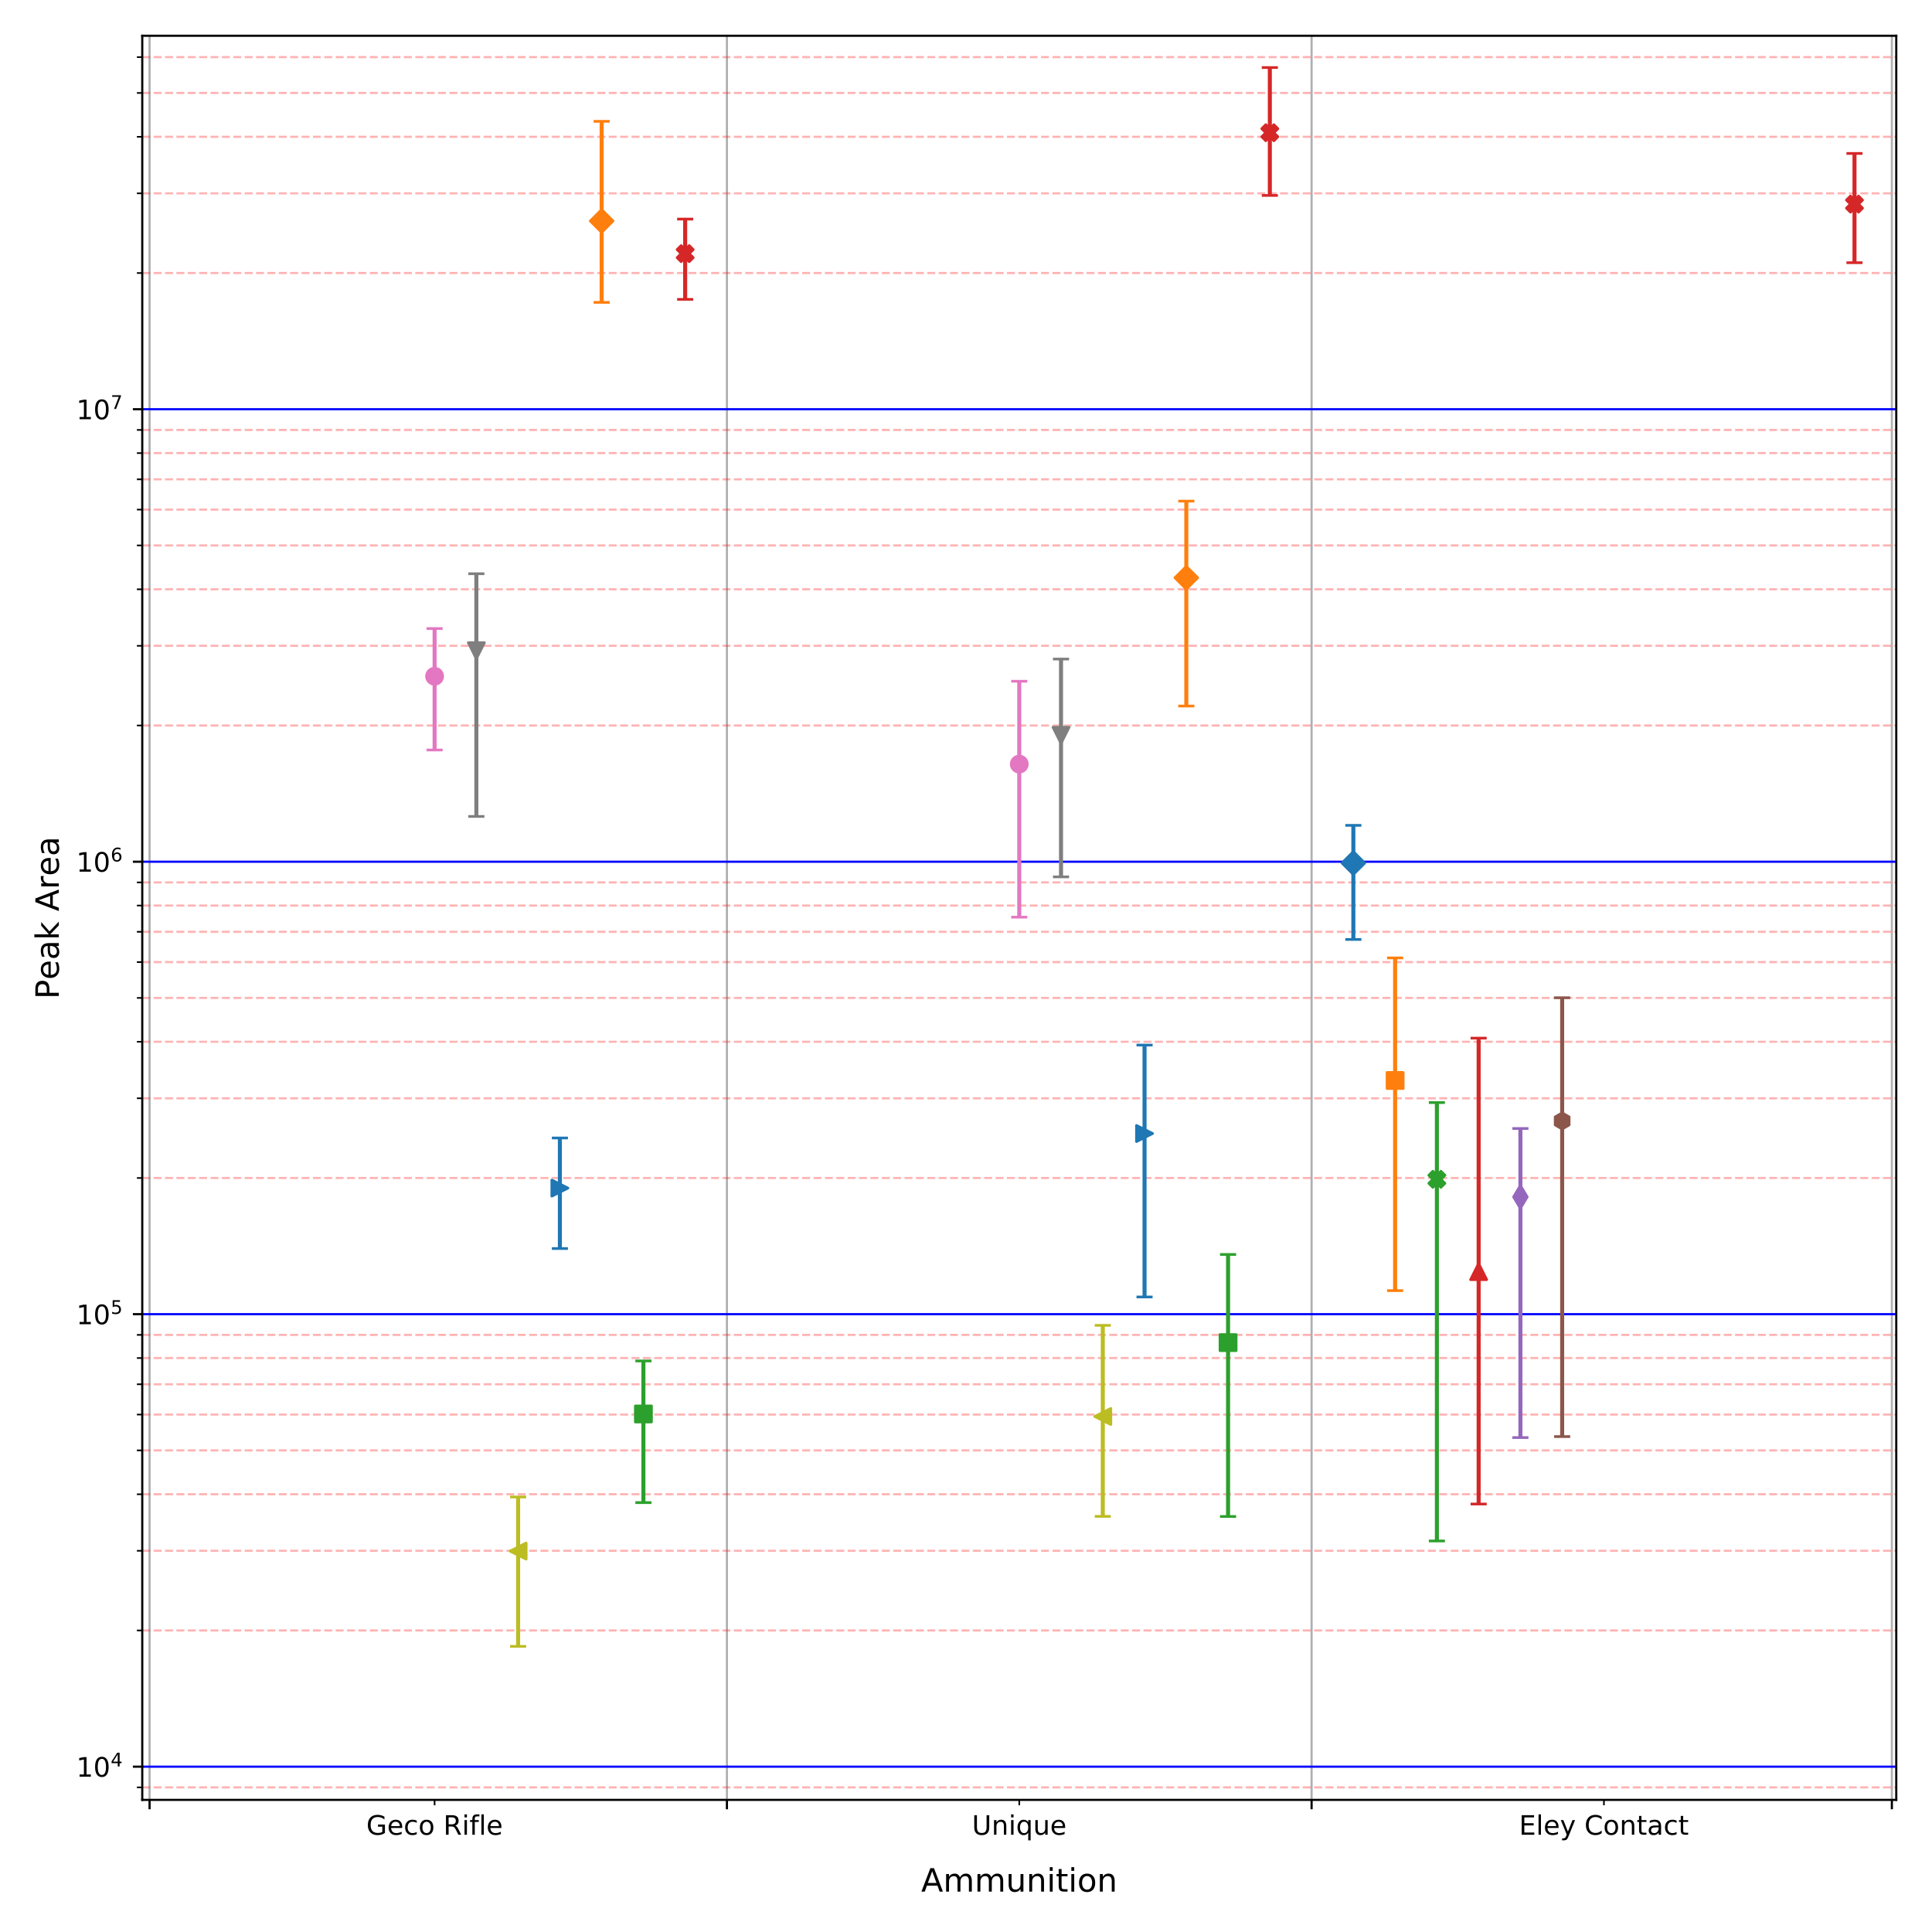 <?xml version="1.0" encoding="utf-8" standalone="no"?>
<!DOCTYPE svg PUBLIC "-//W3C//DTD SVG 1.1//EN"
  "http://www.w3.org/Graphics/SVG/1.1/DTD/svg11.dtd">
<!-- Created with matplotlib (https://matplotlib.org/) -->
<svg height="720pt" version="1.1" viewBox="0 0 720 720" width="720pt" xmlns="http://www.w3.org/2000/svg" xmlns:xlink="http://www.w3.org/1999/xlink">
 <defs>
  <style type="text/css">
*{stroke-linecap:butt;stroke-linejoin:round;}
  </style>
 </defs>
 <g id="figure_1">
  <g id="patch_1">
   <path d="M 0 720 
L 720 720 
L 720 0 
L 0 0 
z
" style="fill:#ffffff;"/>
  </g>
  <g id="axes_1">
   <g id="patch_2">
    <path d="M 53.018 670.76 
L 706.68 670.76 
L 706.68 13.32 
L 53.018 13.32 
z
" style="fill:#ffffff;"/>
   </g>
   <g id="matplotlib.axis_1">
    <g id="xtick_1">
     <g id="line2d_1">
      <path clip-path="url(#pee5dbb2cc1)" d="M 55.741 670.76 
L 55.741 13.32 
" style="fill:none;stroke:#b0b0b0;stroke-linecap:square;stroke-width:0.8;"/>
     </g>
     <g id="line2d_2">
      <defs>
       <path d="M 0 0 
L 0 3.5 
" id="mdb2c96b1c2" style="stroke:#000000;stroke-width:0.8;"/>
      </defs>
      <g>
       <use style="stroke:#000000;stroke-width:0.8;" x="55.741" xlink:href="#mdb2c96b1c2" y="670.76"/>
      </g>
     </g>
    </g>
    <g id="xtick_2">
     <g id="line2d_3">
      <path clip-path="url(#pee5dbb2cc1)" d="M 270.905 670.76 
L 270.905 13.32 
" style="fill:none;stroke:#b0b0b0;stroke-linecap:square;stroke-width:0.8;"/>
     </g>
     <g id="line2d_4">
      <g>
       <use style="stroke:#000000;stroke-width:0.8;" x="270.905" xlink:href="#mdb2c96b1c2" y="670.76"/>
      </g>
     </g>
    </g>
    <g id="xtick_3">
     <g id="line2d_5">
      <path clip-path="url(#pee5dbb2cc1)" d="M 488.793 670.76 
L 488.793 13.32 
" style="fill:none;stroke:#b0b0b0;stroke-linecap:square;stroke-width:0.8;"/>
     </g>
     <g id="line2d_6">
      <g>
       <use style="stroke:#000000;stroke-width:0.8;" x="488.793" xlink:href="#mdb2c96b1c2" y="670.76"/>
      </g>
     </g>
    </g>
    <g id="xtick_4">
     <g id="line2d_7">
      <path clip-path="url(#pee5dbb2cc1)" d="M 705.046 670.76 
L 705.046 13.32 
" style="fill:none;stroke:#b0b0b0;stroke-linecap:square;stroke-width:0.8;"/>
     </g>
     <g id="line2d_8">
      <g>
       <use style="stroke:#000000;stroke-width:0.8;" x="705.046" xlink:href="#mdb2c96b1c2" y="670.76"/>
      </g>
     </g>
    </g>
    <g id="xtick_5">
     <g id="line2d_9">
      <defs>
       <path d="M 0 0 
L 0 2 
" id="m065d4d2cfb" style="stroke:#000000;stroke-width:0.6;"/>
      </defs>
      <g>
       <use style="stroke:#000000;stroke-width:0.6;" x="161.961" xlink:href="#m065d4d2cfb" y="670.76"/>
      </g>
     </g>
     <g id="text_1">
      <!-- Geco Rifle -->
      <defs>
       <path d="M 59.516 10.406 
L 59.516 29.984 
L 43.406 29.984 
L 43.406 38.094 
L 69.281 38.094 
L 69.281 6.781 
Q 63.578 2.734 56.688 0.656 
Q 49.812 -1.422 42 -1.422 
Q 24.906 -1.422 15.25 8.562 
Q 5.609 18.562 5.609 36.375 
Q 5.609 54.25 15.25 64.234 
Q 24.906 74.219 42 74.219 
Q 49.125 74.219 55.547 72.453 
Q 61.969 70.703 67.391 67.281 
L 67.391 56.781 
Q 61.922 61.422 55.766 63.766 
Q 49.609 66.109 42.828 66.109 
Q 29.438 66.109 22.719 58.641 
Q 16.016 51.172 16.016 36.375 
Q 16.016 21.625 22.719 14.156 
Q 29.438 6.688 42.828 6.688 
Q 48.047 6.688 52.141 7.594 
Q 56.25 8.5 59.516 10.406 
z
" id="DejaVuSans-71"/>
       <path d="M 56.203 29.594 
L 56.203 25.203 
L 14.891 25.203 
Q 15.484 15.922 20.484 11.062 
Q 25.484 6.203 34.422 6.203 
Q 39.594 6.203 44.453 7.469 
Q 49.312 8.734 54.109 11.281 
L 54.109 2.781 
Q 49.266 0.734 44.188 -0.344 
Q 39.109 -1.422 33.891 -1.422 
Q 20.797 -1.422 13.156 6.188 
Q 5.516 13.812 5.516 26.812 
Q 5.516 40.234 12.766 48.109 
Q 20.016 56 32.328 56 
Q 43.359 56 49.781 48.891 
Q 56.203 41.797 56.203 29.594 
z
M 47.219 32.234 
Q 47.125 39.594 43.094 43.984 
Q 39.062 48.391 32.422 48.391 
Q 24.906 48.391 20.391 44.141 
Q 15.875 39.891 15.188 32.172 
z
" id="DejaVuSans-101"/>
       <path d="M 48.781 52.594 
L 48.781 44.188 
Q 44.969 46.297 41.141 47.344 
Q 37.312 48.391 33.406 48.391 
Q 24.656 48.391 19.812 42.844 
Q 14.984 37.312 14.984 27.297 
Q 14.984 17.281 19.812 11.734 
Q 24.656 6.203 33.406 6.203 
Q 37.312 6.203 41.141 7.25 
Q 44.969 8.297 48.781 10.406 
L 48.781 2.094 
Q 45.016 0.344 40.984 -0.531 
Q 36.969 -1.422 32.422 -1.422 
Q 20.062 -1.422 12.781 6.344 
Q 5.516 14.109 5.516 27.297 
Q 5.516 40.672 12.859 48.328 
Q 20.219 56 33.016 56 
Q 37.156 56 41.109 55.141 
Q 45.062 54.297 48.781 52.594 
z
" id="DejaVuSans-99"/>
       <path d="M 30.609 48.391 
Q 23.391 48.391 19.188 42.75 
Q 14.984 37.109 14.984 27.297 
Q 14.984 17.484 19.156 11.844 
Q 23.344 6.203 30.609 6.203 
Q 37.797 6.203 41.984 11.859 
Q 46.188 17.531 46.188 27.297 
Q 46.188 37.016 41.984 42.703 
Q 37.797 48.391 30.609 48.391 
z
M 30.609 56 
Q 42.328 56 49.016 48.375 
Q 55.719 40.766 55.719 27.297 
Q 55.719 13.875 49.016 6.219 
Q 42.328 -1.422 30.609 -1.422 
Q 18.844 -1.422 12.172 6.219 
Q 5.516 13.875 5.516 27.297 
Q 5.516 40.766 12.172 48.375 
Q 18.844 56 30.609 56 
z
" id="DejaVuSans-111"/>
       <path id="DejaVuSans-32"/>
       <path d="M 44.391 34.188 
Q 47.562 33.109 50.562 29.594 
Q 53.562 26.078 56.594 19.922 
L 66.609 0 
L 56 0 
L 46.688 18.703 
Q 43.062 26.031 39.672 28.422 
Q 36.281 30.812 30.422 30.812 
L 19.672 30.812 
L 19.672 0 
L 9.812 0 
L 9.812 72.906 
L 32.078 72.906 
Q 44.578 72.906 50.734 67.672 
Q 56.891 62.453 56.891 51.906 
Q 56.891 45.016 53.688 40.469 
Q 50.484 35.938 44.391 34.188 
z
M 19.672 64.797 
L 19.672 38.922 
L 32.078 38.922 
Q 39.203 38.922 42.844 42.219 
Q 46.484 45.516 46.484 51.906 
Q 46.484 58.297 42.844 61.547 
Q 39.203 64.797 32.078 64.797 
z
" id="DejaVuSans-82"/>
       <path d="M 9.422 54.688 
L 18.406 54.688 
L 18.406 0 
L 9.422 0 
z
M 9.422 75.984 
L 18.406 75.984 
L 18.406 64.594 
L 9.422 64.594 
z
" id="DejaVuSans-105"/>
       <path d="M 37.109 75.984 
L 37.109 68.5 
L 28.516 68.5 
Q 23.688 68.5 21.797 66.547 
Q 19.922 64.594 19.922 59.516 
L 19.922 54.688 
L 34.719 54.688 
L 34.719 47.703 
L 19.922 47.703 
L 19.922 0 
L 10.891 0 
L 10.891 47.703 
L 2.297 47.703 
L 2.297 54.688 
L 10.891 54.688 
L 10.891 58.5 
Q 10.891 67.625 15.141 71.797 
Q 19.391 75.984 28.609 75.984 
z
" id="DejaVuSans-102"/>
       <path d="M 9.422 75.984 
L 18.406 75.984 
L 18.406 0 
L 9.422 0 
z
" id="DejaVuSans-108"/>
      </defs>
      <g transform="translate(136.524 683.758)scale(0.1 -0.1)">
       <use xlink:href="#DejaVuSans-71"/>
       <use x="77.49" xlink:href="#DejaVuSans-101"/>
       <use x="139.014" xlink:href="#DejaVuSans-99"/>
       <use x="193.994" xlink:href="#DejaVuSans-111"/>
       <use x="255.176" xlink:href="#DejaVuSans-32"/>
       <use x="286.963" xlink:href="#DejaVuSans-82"/>
       <use x="356.445" xlink:href="#DejaVuSans-105"/>
       <use x="384.229" xlink:href="#DejaVuSans-102"/>
       <use x="419.434" xlink:href="#DejaVuSans-108"/>
       <use x="447.217" xlink:href="#DejaVuSans-101"/>
      </g>
     </g>
    </g>
    <g id="xtick_6">
     <g id="line2d_10">
      <g>
       <use style="stroke:#000000;stroke-width:0.6;" x="379.849" xlink:href="#m065d4d2cfb" y="670.76"/>
      </g>
     </g>
     <g id="text_2">
      <!-- Unique -->
      <defs>
       <path d="M 8.688 72.906 
L 18.609 72.906 
L 18.609 28.609 
Q 18.609 16.891 22.844 11.734 
Q 27.094 6.594 36.625 6.594 
Q 46.094 6.594 50.344 11.734 
Q 54.594 16.891 54.594 28.609 
L 54.594 72.906 
L 64.5 72.906 
L 64.5 27.391 
Q 64.5 13.141 57.438 5.859 
Q 50.391 -1.422 36.625 -1.422 
Q 22.797 -1.422 15.734 5.859 
Q 8.688 13.141 8.688 27.391 
z
" id="DejaVuSans-85"/>
       <path d="M 54.891 33.016 
L 54.891 0 
L 45.906 0 
L 45.906 32.719 
Q 45.906 40.484 42.875 44.328 
Q 39.844 48.188 33.797 48.188 
Q 26.516 48.188 22.312 43.547 
Q 18.109 38.922 18.109 30.906 
L 18.109 0 
L 9.078 0 
L 9.078 54.688 
L 18.109 54.688 
L 18.109 46.188 
Q 21.344 51.125 25.703 53.562 
Q 30.078 56 35.797 56 
Q 45.219 56 50.047 50.172 
Q 54.891 44.344 54.891 33.016 
z
" id="DejaVuSans-110"/>
       <path d="M 14.797 27.297 
Q 14.797 17.391 18.875 11.75 
Q 22.953 6.109 30.078 6.109 
Q 37.203 6.109 41.297 11.75 
Q 45.406 17.391 45.406 27.297 
Q 45.406 37.203 41.297 42.844 
Q 37.203 48.484 30.078 48.484 
Q 22.953 48.484 18.875 42.844 
Q 14.797 37.203 14.797 27.297 
z
M 45.406 8.203 
Q 42.578 3.328 38.25 0.953 
Q 33.938 -1.422 27.875 -1.422 
Q 17.969 -1.422 11.734 6.484 
Q 5.516 14.406 5.516 27.297 
Q 5.516 40.188 11.734 48.094 
Q 17.969 56 27.875 56 
Q 33.938 56 38.25 53.625 
Q 42.578 51.266 45.406 46.391 
L 45.406 54.688 
L 54.391 54.688 
L 54.391 -20.797 
L 45.406 -20.797 
z
" id="DejaVuSans-113"/>
       <path d="M 8.5 21.578 
L 8.5 54.688 
L 17.484 54.688 
L 17.484 21.922 
Q 17.484 14.156 20.5 10.266 
Q 23.531 6.391 29.594 6.391 
Q 36.859 6.391 41.078 11.031 
Q 45.312 15.672 45.312 23.688 
L 45.312 54.688 
L 54.297 54.688 
L 54.297 0 
L 45.312 0 
L 45.312 8.406 
Q 42.047 3.422 37.719 1 
Q 33.406 -1.422 27.688 -1.422 
Q 18.266 -1.422 13.375 4.438 
Q 8.5 10.297 8.5 21.578 
z
M 31.109 56 
z
" id="DejaVuSans-117"/>
      </defs>
      <g transform="translate(362.212 683.758)scale(0.1 -0.1)">
       <use xlink:href="#DejaVuSans-85"/>
       <use x="73.193" xlink:href="#DejaVuSans-110"/>
       <use x="136.572" xlink:href="#DejaVuSans-105"/>
       <use x="164.355" xlink:href="#DejaVuSans-113"/>
       <use x="227.832" xlink:href="#DejaVuSans-117"/>
       <use x="291.211" xlink:href="#DejaVuSans-101"/>
      </g>
     </g>
    </g>
    <g id="xtick_7">
     <g id="line2d_11">
      <g>
       <use style="stroke:#000000;stroke-width:0.6;" x="597.736" xlink:href="#m065d4d2cfb" y="670.76"/>
      </g>
     </g>
     <g id="text_3">
      <!-- Eley Contact -->
      <defs>
       <path d="M 9.812 72.906 
L 55.906 72.906 
L 55.906 64.594 
L 19.672 64.594 
L 19.672 43.016 
L 54.391 43.016 
L 54.391 34.719 
L 19.672 34.719 
L 19.672 8.297 
L 56.781 8.297 
L 56.781 0 
L 9.812 0 
z
" id="DejaVuSans-69"/>
       <path d="M 32.172 -5.078 
Q 28.375 -14.844 24.75 -17.812 
Q 21.141 -20.797 15.094 -20.797 
L 7.906 -20.797 
L 7.906 -13.281 
L 13.188 -13.281 
Q 16.891 -13.281 18.938 -11.516 
Q 21 -9.766 23.484 -3.219 
L 25.094 0.875 
L 2.984 54.688 
L 12.5 54.688 
L 29.594 11.922 
L 46.688 54.688 
L 56.203 54.688 
z
" id="DejaVuSans-121"/>
       <path d="M 64.406 67.281 
L 64.406 56.891 
Q 59.422 61.531 53.781 63.812 
Q 48.141 66.109 41.797 66.109 
Q 29.297 66.109 22.656 58.469 
Q 16.016 50.828 16.016 36.375 
Q 16.016 21.969 22.656 14.328 
Q 29.297 6.688 41.797 6.688 
Q 48.141 6.688 53.781 8.984 
Q 59.422 11.281 64.406 15.922 
L 64.406 5.609 
Q 59.234 2.094 53.438 0.328 
Q 47.656 -1.422 41.219 -1.422 
Q 24.656 -1.422 15.125 8.703 
Q 5.609 18.844 5.609 36.375 
Q 5.609 53.953 15.125 64.078 
Q 24.656 74.219 41.219 74.219 
Q 47.75 74.219 53.531 72.484 
Q 59.328 70.75 64.406 67.281 
z
" id="DejaVuSans-67"/>
       <path d="M 18.312 70.219 
L 18.312 54.688 
L 36.812 54.688 
L 36.812 47.703 
L 18.312 47.703 
L 18.312 18.016 
Q 18.312 11.328 20.141 9.422 
Q 21.969 7.516 27.594 7.516 
L 36.812 7.516 
L 36.812 0 
L 27.594 0 
Q 17.188 0 13.234 3.875 
Q 9.281 7.766 9.281 18.016 
L 9.281 47.703 
L 2.688 47.703 
L 2.688 54.688 
L 9.281 54.688 
L 9.281 70.219 
z
" id="DejaVuSans-116"/>
       <path d="M 34.281 27.484 
Q 23.391 27.484 19.188 25 
Q 14.984 22.516 14.984 16.5 
Q 14.984 11.719 18.141 8.906 
Q 21.297 6.109 26.703 6.109 
Q 34.188 6.109 38.703 11.406 
Q 43.219 16.703 43.219 25.484 
L 43.219 27.484 
z
M 52.203 31.203 
L 52.203 0 
L 43.219 0 
L 43.219 8.297 
Q 40.141 3.328 35.547 0.953 
Q 30.953 -1.422 24.312 -1.422 
Q 15.922 -1.422 10.953 3.297 
Q 6 8.016 6 15.922 
Q 6 25.141 12.172 29.828 
Q 18.359 34.516 30.609 34.516 
L 43.219 34.516 
L 43.219 35.406 
Q 43.219 41.609 39.141 45 
Q 35.062 48.391 27.688 48.391 
Q 23 48.391 18.547 47.266 
Q 14.109 46.141 10.016 43.891 
L 10.016 52.203 
Q 14.938 54.109 19.578 55.047 
Q 24.219 56 28.609 56 
Q 40.484 56 46.344 49.844 
Q 52.203 43.703 52.203 31.203 
z
" id="DejaVuSans-97"/>
      </defs>
      <g transform="translate(566.11 683.758)scale(0.1 -0.1)">
       <use xlink:href="#DejaVuSans-69"/>
       <use x="63.184" xlink:href="#DejaVuSans-108"/>
       <use x="90.967" xlink:href="#DejaVuSans-101"/>
       <use x="152.49" xlink:href="#DejaVuSans-121"/>
       <use x="211.67" xlink:href="#DejaVuSans-32"/>
       <use x="243.457" xlink:href="#DejaVuSans-67"/>
       <use x="313.281" xlink:href="#DejaVuSans-111"/>
       <use x="374.463" xlink:href="#DejaVuSans-110"/>
       <use x="437.842" xlink:href="#DejaVuSans-116"/>
       <use x="477.051" xlink:href="#DejaVuSans-97"/>
       <use x="538.33" xlink:href="#DejaVuSans-99"/>
       <use x="593.311" xlink:href="#DejaVuSans-116"/>
      </g>
     </g>
    </g>
    <g id="text_4">
     <!-- Ammunition -->
     <defs>
      <path d="M 34.188 63.188 
L 20.797 26.906 
L 47.609 26.906 
z
M 28.609 72.906 
L 39.797 72.906 
L 67.578 0 
L 57.328 0 
L 50.688 18.703 
L 17.828 18.703 
L 11.188 0 
L 0.781 0 
z
" id="DejaVuSans-65"/>
      <path d="M 52 44.188 
Q 55.375 50.25 60.062 53.125 
Q 64.75 56 71.094 56 
Q 79.641 56 84.281 50.016 
Q 88.922 44.047 88.922 33.016 
L 88.922 0 
L 79.891 0 
L 79.891 32.719 
Q 79.891 40.578 77.094 44.375 
Q 74.312 48.188 68.609 48.188 
Q 61.625 48.188 57.562 43.547 
Q 53.516 38.922 53.516 30.906 
L 53.516 0 
L 44.484 0 
L 44.484 32.719 
Q 44.484 40.625 41.703 44.406 
Q 38.922 48.188 33.109 48.188 
Q 26.219 48.188 22.156 43.531 
Q 18.109 38.875 18.109 30.906 
L 18.109 0 
L 9.078 0 
L 9.078 54.688 
L 18.109 54.688 
L 18.109 46.188 
Q 21.188 51.219 25.484 53.609 
Q 29.781 56 35.688 56 
Q 41.656 56 45.828 52.969 
Q 50 49.953 52 44.188 
z
" id="DejaVuSans-109"/>
     </defs>
     <g transform="translate(343.291 704.956)scale(0.12 -0.12)">
      <use xlink:href="#DejaVuSans-65"/>
      <use x="68.408" xlink:href="#DejaVuSans-109"/>
      <use x="165.82" xlink:href="#DejaVuSans-109"/>
      <use x="263.232" xlink:href="#DejaVuSans-117"/>
      <use x="326.611" xlink:href="#DejaVuSans-110"/>
      <use x="389.99" xlink:href="#DejaVuSans-105"/>
      <use x="417.773" xlink:href="#DejaVuSans-116"/>
      <use x="456.982" xlink:href="#DejaVuSans-105"/>
      <use x="484.766" xlink:href="#DejaVuSans-111"/>
      <use x="545.947" xlink:href="#DejaVuSans-110"/>
     </g>
    </g>
   </g>
   <g id="matplotlib.axis_2">
    <g id="ytick_1">
     <g id="line2d_12">
      <path clip-path="url(#pee5dbb2cc1)" d="M 53.018 658.383 
L 706.68 658.383 
" style="fill:none;stroke:#0000ff;stroke-linecap:square;stroke-width:0.8;"/>
     </g>
     <g id="line2d_13">
      <defs>
       <path d="M 0 0 
L -3.5 0 
" id="m39efae3325" style="stroke:#000000;stroke-width:0.8;"/>
      </defs>
      <g>
       <use style="stroke:#000000;stroke-width:0.8;" x="53.018" xlink:href="#m39efae3325" y="658.383"/>
      </g>
     </g>
     <g id="text_5">
      <!-- $\mathdefault{10^{4}}$ -->
      <defs>
       <path d="M 12.406 8.297 
L 28.516 8.297 
L 28.516 63.922 
L 10.984 60.406 
L 10.984 69.391 
L 28.422 72.906 
L 38.281 72.906 
L 38.281 8.297 
L 54.391 8.297 
L 54.391 0 
L 12.406 0 
z
" id="DejaVuSans-49"/>
       <path d="M 31.781 66.406 
Q 24.172 66.406 20.328 58.906 
Q 16.5 51.422 16.5 36.375 
Q 16.5 21.391 20.328 13.891 
Q 24.172 6.391 31.781 6.391 
Q 39.453 6.391 43.281 13.891 
Q 47.125 21.391 47.125 36.375 
Q 47.125 51.422 43.281 58.906 
Q 39.453 66.406 31.781 66.406 
z
M 31.781 74.219 
Q 44.047 74.219 50.516 64.516 
Q 56.984 54.828 56.984 36.375 
Q 56.984 17.969 50.516 8.266 
Q 44.047 -1.422 31.781 -1.422 
Q 19.531 -1.422 13.062 8.266 
Q 6.594 17.969 6.594 36.375 
Q 6.594 54.828 13.062 64.516 
Q 19.531 74.219 31.781 74.219 
z
" id="DejaVuSans-48"/>
       <path d="M 37.797 64.312 
L 12.891 25.391 
L 37.797 25.391 
z
M 35.203 72.906 
L 47.609 72.906 
L 47.609 25.391 
L 58.016 25.391 
L 58.016 17.188 
L 47.609 17.188 
L 47.609 0 
L 37.797 0 
L 37.797 17.188 
L 4.891 17.188 
L 4.891 26.703 
z
" id="DejaVuSans-52"/>
      </defs>
      <g transform="translate(28.418 662.182)scale(0.1 -0.1)">
       <use transform="translate(0 0.684)" xlink:href="#DejaVuSans-49"/>
       <use transform="translate(63.623 0.684)" xlink:href="#DejaVuSans-48"/>
       <use transform="translate(128.203 38.966)scale(0.7)" xlink:href="#DejaVuSans-52"/>
      </g>
     </g>
    </g>
    <g id="ytick_2">
     <g id="line2d_14">
      <path clip-path="url(#pee5dbb2cc1)" d="M 53.018 489.757 
L 706.68 489.757 
" style="fill:none;stroke:#0000ff;stroke-linecap:square;stroke-width:0.8;"/>
     </g>
     <g id="line2d_15">
      <g>
       <use style="stroke:#000000;stroke-width:0.8;" x="53.018" xlink:href="#m39efae3325" y="489.757"/>
      </g>
     </g>
     <g id="text_6">
      <!-- $\mathdefault{10^{5}}$ -->
      <defs>
       <path d="M 10.797 72.906 
L 49.516 72.906 
L 49.516 64.594 
L 19.828 64.594 
L 19.828 46.734 
Q 21.969 47.469 24.109 47.828 
Q 26.266 48.188 28.422 48.188 
Q 40.625 48.188 47.75 41.5 
Q 54.891 34.812 54.891 23.391 
Q 54.891 11.625 47.562 5.094 
Q 40.234 -1.422 26.906 -1.422 
Q 22.312 -1.422 17.547 -0.641 
Q 12.797 0.141 7.719 1.703 
L 7.719 11.625 
Q 12.109 9.234 16.797 8.062 
Q 21.484 6.891 26.703 6.891 
Q 35.156 6.891 40.078 11.328 
Q 45.016 15.766 45.016 23.391 
Q 45.016 31 40.078 35.438 
Q 35.156 39.891 26.703 39.891 
Q 22.75 39.891 18.812 39.016 
Q 14.891 38.141 10.797 36.281 
z
" id="DejaVuSans-53"/>
      </defs>
      <g transform="translate(28.418 493.556)scale(0.1 -0.1)">
       <use transform="translate(0 0.684)" xlink:href="#DejaVuSans-49"/>
       <use transform="translate(63.623 0.684)" xlink:href="#DejaVuSans-48"/>
       <use transform="translate(128.203 38.966)scale(0.7)" xlink:href="#DejaVuSans-53"/>
      </g>
     </g>
    </g>
    <g id="ytick_3">
     <g id="line2d_16">
      <path clip-path="url(#pee5dbb2cc1)" d="M 53.018 321.132 
L 706.68 321.132 
" style="fill:none;stroke:#0000ff;stroke-linecap:square;stroke-width:0.8;"/>
     </g>
     <g id="line2d_17">
      <g>
       <use style="stroke:#000000;stroke-width:0.8;" x="53.018" xlink:href="#m39efae3325" y="321.132"/>
      </g>
     </g>
     <g id="text_7">
      <!-- $\mathdefault{10^{6}}$ -->
      <defs>
       <path d="M 33.016 40.375 
Q 26.375 40.375 22.484 35.828 
Q 18.609 31.297 18.609 23.391 
Q 18.609 15.531 22.484 10.953 
Q 26.375 6.391 33.016 6.391 
Q 39.656 6.391 43.531 10.953 
Q 47.406 15.531 47.406 23.391 
Q 47.406 31.297 43.531 35.828 
Q 39.656 40.375 33.016 40.375 
z
M 52.594 71.297 
L 52.594 62.312 
Q 48.875 64.062 45.094 64.984 
Q 41.312 65.922 37.594 65.922 
Q 27.828 65.922 22.672 59.328 
Q 17.531 52.734 16.797 39.406 
Q 19.672 43.656 24.016 45.922 
Q 28.375 48.188 33.594 48.188 
Q 44.578 48.188 50.953 41.516 
Q 57.328 34.859 57.328 23.391 
Q 57.328 12.156 50.688 5.359 
Q 44.047 -1.422 33.016 -1.422 
Q 20.359 -1.422 13.672 8.266 
Q 6.984 17.969 6.984 36.375 
Q 6.984 53.656 15.188 63.938 
Q 23.391 74.219 37.203 74.219 
Q 40.922 74.219 44.703 73.484 
Q 48.484 72.75 52.594 71.297 
z
" id="DejaVuSans-54"/>
      </defs>
      <g transform="translate(28.418 324.931)scale(0.1 -0.1)">
       <use transform="translate(0 0.766)" xlink:href="#DejaVuSans-49"/>
       <use transform="translate(63.623 0.766)" xlink:href="#DejaVuSans-48"/>
       <use transform="translate(128.203 39.047)scale(0.7)" xlink:href="#DejaVuSans-54"/>
      </g>
     </g>
    </g>
    <g id="ytick_4">
     <g id="line2d_18">
      <path clip-path="url(#pee5dbb2cc1)" d="M 53.018 152.506 
L 706.68 152.506 
" style="fill:none;stroke:#0000ff;stroke-linecap:square;stroke-width:0.8;"/>
     </g>
     <g id="line2d_19">
      <g>
       <use style="stroke:#000000;stroke-width:0.8;" x="53.018" xlink:href="#m39efae3325" y="152.506"/>
      </g>
     </g>
     <g id="text_8">
      <!-- $\mathdefault{10^{7}}$ -->
      <defs>
       <path d="M 8.203 72.906 
L 55.078 72.906 
L 55.078 68.703 
L 28.609 0 
L 18.312 0 
L 43.219 64.594 
L 8.203 64.594 
z
" id="DejaVuSans-55"/>
      </defs>
      <g transform="translate(28.418 156.305)scale(0.1 -0.1)">
       <use transform="translate(0 0.684)" xlink:href="#DejaVuSans-49"/>
       <use transform="translate(63.623 0.684)" xlink:href="#DejaVuSans-48"/>
       <use transform="translate(128.203 38.966)scale(0.7)" xlink:href="#DejaVuSans-55"/>
      </g>
     </g>
    </g>
    <g id="ytick_5">
     <g id="line2d_20">
      <path clip-path="url(#pee5dbb2cc1)" d="M 53.018 666.099 
L 706.68 666.099 
" style="fill:none;stroke:#ff0000;stroke-dasharray:2.96,1.28;stroke-dashoffset:0;stroke-opacity:0.3;stroke-width:0.8;"/>
     </g>
     <g id="line2d_21">
      <defs>
       <path d="M 0 0 
L -2 0 
" id="md652571b13" style="stroke:#000000;stroke-width:0.6;"/>
      </defs>
      <g>
       <use style="stroke:#000000;stroke-width:0.6;" x="53.018" xlink:href="#md652571b13" y="666.099"/>
      </g>
     </g>
    </g>
    <g id="ytick_6">
     <g id="line2d_22">
      <path clip-path="url(#pee5dbb2cc1)" d="M 53.018 607.621 
L 706.68 607.621 
" style="fill:none;stroke:#ff0000;stroke-dasharray:2.96,1.28;stroke-dashoffset:0;stroke-opacity:0.3;stroke-width:0.8;"/>
     </g>
     <g id="line2d_23">
      <g>
       <use style="stroke:#000000;stroke-width:0.6;" x="53.018" xlink:href="#md652571b13" y="607.621"/>
      </g>
     </g>
    </g>
    <g id="ytick_7">
     <g id="line2d_24">
      <path clip-path="url(#pee5dbb2cc1)" d="M 53.018 577.928 
L 706.68 577.928 
" style="fill:none;stroke:#ff0000;stroke-dasharray:2.96,1.28;stroke-dashoffset:0;stroke-opacity:0.3;stroke-width:0.8;"/>
     </g>
     <g id="line2d_25">
      <g>
       <use style="stroke:#000000;stroke-width:0.6;" x="53.018" xlink:href="#md652571b13" y="577.928"/>
      </g>
     </g>
    </g>
    <g id="ytick_8">
     <g id="line2d_26">
      <path clip-path="url(#pee5dbb2cc1)" d="M 53.018 556.86 
L 706.68 556.86 
" style="fill:none;stroke:#ff0000;stroke-dasharray:2.96,1.28;stroke-dashoffset:0;stroke-opacity:0.3;stroke-width:0.8;"/>
     </g>
     <g id="line2d_27">
      <g>
       <use style="stroke:#000000;stroke-width:0.6;" x="53.018" xlink:href="#md652571b13" y="556.86"/>
      </g>
     </g>
    </g>
    <g id="ytick_9">
     <g id="line2d_28">
      <path clip-path="url(#pee5dbb2cc1)" d="M 53.018 540.518 
L 706.68 540.518 
" style="fill:none;stroke:#ff0000;stroke-dasharray:2.96,1.28;stroke-dashoffset:0;stroke-opacity:0.3;stroke-width:0.8;"/>
     </g>
     <g id="line2d_29">
      <g>
       <use style="stroke:#000000;stroke-width:0.6;" x="53.018" xlink:href="#md652571b13" y="540.518"/>
      </g>
     </g>
    </g>
    <g id="ytick_10">
     <g id="line2d_30">
      <path clip-path="url(#pee5dbb2cc1)" d="M 53.018 527.167 
L 706.68 527.167 
" style="fill:none;stroke:#ff0000;stroke-dasharray:2.96,1.28;stroke-dashoffset:0;stroke-opacity:0.3;stroke-width:0.8;"/>
     </g>
     <g id="line2d_31">
      <g>
       <use style="stroke:#000000;stroke-width:0.6;" x="53.018" xlink:href="#md652571b13" y="527.167"/>
      </g>
     </g>
    </g>
    <g id="ytick_11">
     <g id="line2d_32">
      <path clip-path="url(#pee5dbb2cc1)" d="M 53.018 515.878 
L 706.68 515.878 
" style="fill:none;stroke:#ff0000;stroke-dasharray:2.96,1.28;stroke-dashoffset:0;stroke-opacity:0.3;stroke-width:0.8;"/>
     </g>
     <g id="line2d_33">
      <g>
       <use style="stroke:#000000;stroke-width:0.6;" x="53.018" xlink:href="#md652571b13" y="515.878"/>
      </g>
     </g>
    </g>
    <g id="ytick_12">
     <g id="line2d_34">
      <path clip-path="url(#pee5dbb2cc1)" d="M 53.018 506.099 
L 706.68 506.099 
" style="fill:none;stroke:#ff0000;stroke-dasharray:2.96,1.28;stroke-dashoffset:0;stroke-opacity:0.3;stroke-width:0.8;"/>
     </g>
     <g id="line2d_35">
      <g>
       <use style="stroke:#000000;stroke-width:0.6;" x="53.018" xlink:href="#md652571b13" y="506.099"/>
      </g>
     </g>
    </g>
    <g id="ytick_13">
     <g id="line2d_36">
      <path clip-path="url(#pee5dbb2cc1)" d="M 53.018 497.473 
L 706.68 497.473 
" style="fill:none;stroke:#ff0000;stroke-dasharray:2.96,1.28;stroke-dashoffset:0;stroke-opacity:0.3;stroke-width:0.8;"/>
     </g>
     <g id="line2d_37">
      <g>
       <use style="stroke:#000000;stroke-width:0.6;" x="53.018" xlink:href="#md652571b13" y="497.473"/>
      </g>
     </g>
    </g>
    <g id="ytick_14">
     <g id="line2d_38">
      <path clip-path="url(#pee5dbb2cc1)" d="M 53.018 438.996 
L 706.68 438.996 
" style="fill:none;stroke:#ff0000;stroke-dasharray:2.96,1.28;stroke-dashoffset:0;stroke-opacity:0.3;stroke-width:0.8;"/>
     </g>
     <g id="line2d_39">
      <g>
       <use style="stroke:#000000;stroke-width:0.6;" x="53.018" xlink:href="#md652571b13" y="438.996"/>
      </g>
     </g>
    </g>
    <g id="ytick_15">
     <g id="line2d_40">
      <path clip-path="url(#pee5dbb2cc1)" d="M 53.018 409.302 
L 706.68 409.302 
" style="fill:none;stroke:#ff0000;stroke-dasharray:2.96,1.28;stroke-dashoffset:0;stroke-opacity:0.3;stroke-width:0.8;"/>
     </g>
     <g id="line2d_41">
      <g>
       <use style="stroke:#000000;stroke-width:0.6;" x="53.018" xlink:href="#md652571b13" y="409.302"/>
      </g>
     </g>
    </g>
    <g id="ytick_16">
     <g id="line2d_42">
      <path clip-path="url(#pee5dbb2cc1)" d="M 53.018 388.234 
L 706.68 388.234 
" style="fill:none;stroke:#ff0000;stroke-dasharray:2.96,1.28;stroke-dashoffset:0;stroke-opacity:0.3;stroke-width:0.8;"/>
     </g>
     <g id="line2d_43">
      <g>
       <use style="stroke:#000000;stroke-width:0.6;" x="53.018" xlink:href="#md652571b13" y="388.234"/>
      </g>
     </g>
    </g>
    <g id="ytick_17">
     <g id="line2d_44">
      <path clip-path="url(#pee5dbb2cc1)" d="M 53.018 371.893 
L 706.68 371.893 
" style="fill:none;stroke:#ff0000;stroke-dasharray:2.96,1.28;stroke-dashoffset:0;stroke-opacity:0.3;stroke-width:0.8;"/>
     </g>
     <g id="line2d_45">
      <g>
       <use style="stroke:#000000;stroke-width:0.6;" x="53.018" xlink:href="#md652571b13" y="371.893"/>
      </g>
     </g>
    </g>
    <g id="ytick_18">
     <g id="line2d_46">
      <path clip-path="url(#pee5dbb2cc1)" d="M 53.018 358.541 
L 706.68 358.541 
" style="fill:none;stroke:#ff0000;stroke-dasharray:2.96,1.28;stroke-dashoffset:0;stroke-opacity:0.3;stroke-width:0.8;"/>
     </g>
     <g id="line2d_47">
      <g>
       <use style="stroke:#000000;stroke-width:0.6;" x="53.018" xlink:href="#md652571b13" y="358.541"/>
      </g>
     </g>
    </g>
    <g id="ytick_19">
     <g id="line2d_48">
      <path clip-path="url(#pee5dbb2cc1)" d="M 53.018 347.252 
L 706.68 347.252 
" style="fill:none;stroke:#ff0000;stroke-dasharray:2.96,1.28;stroke-dashoffset:0;stroke-opacity:0.3;stroke-width:0.8;"/>
     </g>
     <g id="line2d_49">
      <g>
       <use style="stroke:#000000;stroke-width:0.6;" x="53.018" xlink:href="#md652571b13" y="347.252"/>
      </g>
     </g>
    </g>
    <g id="ytick_20">
     <g id="line2d_50">
      <path clip-path="url(#pee5dbb2cc1)" d="M 53.018 337.473 
L 706.68 337.473 
" style="fill:none;stroke:#ff0000;stroke-dasharray:2.96,1.28;stroke-dashoffset:0;stroke-opacity:0.3;stroke-width:0.8;"/>
     </g>
     <g id="line2d_51">
      <g>
       <use style="stroke:#000000;stroke-width:0.6;" x="53.018" xlink:href="#md652571b13" y="337.473"/>
      </g>
     </g>
    </g>
    <g id="ytick_21">
     <g id="line2d_52">
      <path clip-path="url(#pee5dbb2cc1)" d="M 53.018 328.847 
L 706.68 328.847 
" style="fill:none;stroke:#ff0000;stroke-dasharray:2.96,1.28;stroke-dashoffset:0;stroke-opacity:0.3;stroke-width:0.8;"/>
     </g>
     <g id="line2d_53">
      <g>
       <use style="stroke:#000000;stroke-width:0.6;" x="53.018" xlink:href="#md652571b13" y="328.847"/>
      </g>
     </g>
    </g>
    <g id="ytick_22">
     <g id="line2d_54">
      <path clip-path="url(#pee5dbb2cc1)" d="M 53.018 270.37 
L 706.68 270.37 
" style="fill:none;stroke:#ff0000;stroke-dasharray:2.96,1.28;stroke-dashoffset:0;stroke-opacity:0.3;stroke-width:0.8;"/>
     </g>
     <g id="line2d_55">
      <g>
       <use style="stroke:#000000;stroke-width:0.6;" x="53.018" xlink:href="#md652571b13" y="270.37"/>
      </g>
     </g>
    </g>
    <g id="ytick_23">
     <g id="line2d_56">
      <path clip-path="url(#pee5dbb2cc1)" d="M 53.018 240.677 
L 706.68 240.677 
" style="fill:none;stroke:#ff0000;stroke-dasharray:2.96,1.28;stroke-dashoffset:0;stroke-opacity:0.3;stroke-width:0.8;"/>
     </g>
     <g id="line2d_57">
      <g>
       <use style="stroke:#000000;stroke-width:0.6;" x="53.018" xlink:href="#md652571b13" y="240.677"/>
      </g>
     </g>
    </g>
    <g id="ytick_24">
     <g id="line2d_58">
      <path clip-path="url(#pee5dbb2cc1)" d="M 53.018 219.609 
L 706.68 219.609 
" style="fill:none;stroke:#ff0000;stroke-dasharray:2.96,1.28;stroke-dashoffset:0;stroke-opacity:0.3;stroke-width:0.8;"/>
     </g>
     <g id="line2d_59">
      <g>
       <use style="stroke:#000000;stroke-width:0.6;" x="53.018" xlink:href="#md652571b13" y="219.609"/>
      </g>
     </g>
    </g>
    <g id="ytick_25">
     <g id="line2d_60">
      <path clip-path="url(#pee5dbb2cc1)" d="M 53.018 203.267 
L 706.68 203.267 
" style="fill:none;stroke:#ff0000;stroke-dasharray:2.96,1.28;stroke-dashoffset:0;stroke-opacity:0.3;stroke-width:0.8;"/>
     </g>
     <g id="line2d_61">
      <g>
       <use style="stroke:#000000;stroke-width:0.6;" x="53.018" xlink:href="#md652571b13" y="203.267"/>
      </g>
     </g>
    </g>
    <g id="ytick_26">
     <g id="line2d_62">
      <path clip-path="url(#pee5dbb2cc1)" d="M 53.018 189.915 
L 706.68 189.915 
" style="fill:none;stroke:#ff0000;stroke-dasharray:2.96,1.28;stroke-dashoffset:0;stroke-opacity:0.3;stroke-width:0.8;"/>
     </g>
     <g id="line2d_63">
      <g>
       <use style="stroke:#000000;stroke-width:0.6;" x="53.018" xlink:href="#md652571b13" y="189.915"/>
      </g>
     </g>
    </g>
    <g id="ytick_27">
     <g id="line2d_64">
      <path clip-path="url(#pee5dbb2cc1)" d="M 53.018 178.626 
L 706.68 178.626 
" style="fill:none;stroke:#ff0000;stroke-dasharray:2.96,1.28;stroke-dashoffset:0;stroke-opacity:0.3;stroke-width:0.8;"/>
     </g>
     <g id="line2d_65">
      <g>
       <use style="stroke:#000000;stroke-width:0.6;" x="53.018" xlink:href="#md652571b13" y="178.626"/>
      </g>
     </g>
    </g>
    <g id="ytick_28">
     <g id="line2d_66">
      <path clip-path="url(#pee5dbb2cc1)" d="M 53.018 168.848 
L 706.68 168.848 
" style="fill:none;stroke:#ff0000;stroke-dasharray:2.96,1.28;stroke-dashoffset:0;stroke-opacity:0.3;stroke-width:0.8;"/>
     </g>
     <g id="line2d_67">
      <g>
       <use style="stroke:#000000;stroke-width:0.6;" x="53.018" xlink:href="#md652571b13" y="168.848"/>
      </g>
     </g>
    </g>
    <g id="ytick_29">
     <g id="line2d_68">
      <path clip-path="url(#pee5dbb2cc1)" d="M 53.018 160.222 
L 706.68 160.222 
" style="fill:none;stroke:#ff0000;stroke-dasharray:2.96,1.28;stroke-dashoffset:0;stroke-opacity:0.3;stroke-width:0.8;"/>
     </g>
     <g id="line2d_69">
      <g>
       <use style="stroke:#000000;stroke-width:0.6;" x="53.018" xlink:href="#md652571b13" y="160.222"/>
      </g>
     </g>
    </g>
    <g id="ytick_30">
     <g id="line2d_70">
      <path clip-path="url(#pee5dbb2cc1)" d="M 53.018 101.745 
L 706.68 101.745 
" style="fill:none;stroke:#ff0000;stroke-dasharray:2.96,1.28;stroke-dashoffset:0;stroke-opacity:0.3;stroke-width:0.8;"/>
     </g>
     <g id="line2d_71">
      <g>
       <use style="stroke:#000000;stroke-width:0.6;" x="53.018" xlink:href="#md652571b13" y="101.745"/>
      </g>
     </g>
    </g>
    <g id="ytick_31">
     <g id="line2d_72">
      <path clip-path="url(#pee5dbb2cc1)" d="M 53.018 72.051 
L 706.68 72.051 
" style="fill:none;stroke:#ff0000;stroke-dasharray:2.96,1.28;stroke-dashoffset:0;stroke-opacity:0.3;stroke-width:0.8;"/>
     </g>
     <g id="line2d_73">
      <g>
       <use style="stroke:#000000;stroke-width:0.6;" x="53.018" xlink:href="#md652571b13" y="72.051"/>
      </g>
     </g>
    </g>
    <g id="ytick_32">
     <g id="line2d_74">
      <path clip-path="url(#pee5dbb2cc1)" d="M 53.018 50.983 
L 706.68 50.983 
" style="fill:none;stroke:#ff0000;stroke-dasharray:2.96,1.28;stroke-dashoffset:0;stroke-opacity:0.3;stroke-width:0.8;"/>
     </g>
     <g id="line2d_75">
      <g>
       <use style="stroke:#000000;stroke-width:0.6;" x="53.018" xlink:href="#md652571b13" y="50.983"/>
      </g>
     </g>
    </g>
    <g id="ytick_33">
     <g id="line2d_76">
      <path clip-path="url(#pee5dbb2cc1)" d="M 53.018 34.642 
L 706.68 34.642 
" style="fill:none;stroke:#ff0000;stroke-dasharray:2.96,1.28;stroke-dashoffset:0;stroke-opacity:0.3;stroke-width:0.8;"/>
     </g>
     <g id="line2d_77">
      <g>
       <use style="stroke:#000000;stroke-width:0.6;" x="53.018" xlink:href="#md652571b13" y="34.642"/>
      </g>
     </g>
    </g>
    <g id="ytick_34">
     <g id="line2d_78">
      <path clip-path="url(#pee5dbb2cc1)" d="M 53.018 21.29 
L 706.68 21.29 
" style="fill:none;stroke:#ff0000;stroke-dasharray:2.96,1.28;stroke-dashoffset:0;stroke-opacity:0.3;stroke-width:0.8;"/>
     </g>
     <g id="line2d_79">
      <g>
       <use style="stroke:#000000;stroke-width:0.6;" x="53.018" xlink:href="#md652571b13" y="21.29"/>
      </g>
     </g>
    </g>
    <g id="text_9">
     <!-- Peak Area -->
     <defs>
      <path d="M 19.672 64.797 
L 19.672 37.406 
L 32.078 37.406 
Q 38.969 37.406 42.719 40.969 
Q 46.484 44.531 46.484 51.125 
Q 46.484 57.672 42.719 61.234 
Q 38.969 64.797 32.078 64.797 
z
M 9.812 72.906 
L 32.078 72.906 
Q 44.344 72.906 50.609 67.359 
Q 56.891 61.812 56.891 51.125 
Q 56.891 40.328 50.609 34.812 
Q 44.344 29.297 32.078 29.297 
L 19.672 29.297 
L 19.672 0 
L 9.812 0 
z
" id="DejaVuSans-80"/>
      <path d="M 9.078 75.984 
L 18.109 75.984 
L 18.109 31.109 
L 44.922 54.688 
L 56.391 54.688 
L 27.391 29.109 
L 57.625 0 
L 45.906 0 
L 18.109 26.703 
L 18.109 0 
L 9.078 0 
z
" id="DejaVuSans-107"/>
      <path d="M 41.109 46.297 
Q 39.594 47.172 37.812 47.578 
Q 36.031 48 33.891 48 
Q 26.266 48 22.188 43.047 
Q 18.109 38.094 18.109 28.812 
L 18.109 0 
L 9.078 0 
L 9.078 54.688 
L 18.109 54.688 
L 18.109 46.188 
Q 20.953 51.172 25.484 53.578 
Q 30.031 56 36.531 56 
Q 37.453 56 38.578 55.875 
Q 39.703 55.766 41.062 55.516 
z
" id="DejaVuSans-114"/>
     </defs>
     <g transform="translate(21.922 372.343)rotate(-90)scale(0.12 -0.12)">
      <use xlink:href="#DejaVuSans-80"/>
      <use x="60.256" xlink:href="#DejaVuSans-101"/>
      <use x="121.779" xlink:href="#DejaVuSans-97"/>
      <use x="183.059" xlink:href="#DejaVuSans-107"/>
      <use x="240.969" xlink:href="#DejaVuSans-32"/>
      <use x="272.756" xlink:href="#DejaVuSans-65"/>
      <use x="341.164" xlink:href="#DejaVuSans-114"/>
      <use x="382.246" xlink:href="#DejaVuSans-101"/>
      <use x="443.77" xlink:href="#DejaVuSans-97"/>
     </g>
    </g>
   </g>
   <g id="PathCollection_1">
    <defs>
     <path d="M -0 4.243 
L 4.243 0 
L 0 -4.243 
L -4.243 -0 
z
" id="m8722ff81ac" style="stroke:#1f77b4;"/>
    </defs>
    <g clip-path="url(#pee5dbb2cc1)"/>
   </g>
   <g id="PathCollection_2">
    <defs>
     <path d="M -3 3 
L 3 3 
L 3 -3 
L -3 -3 
z
" id="mc1eeeada83" style="stroke:#ff7f0e;"/>
    </defs>
    <g clip-path="url(#pee5dbb2cc1)"/>
   </g>
   <g id="PathCollection_3">
    <defs>
     <path d="M -1.5 3 
L 0 1.5 
L 1.5 3 
L 3 1.5 
L 1.5 0 
L 3 -1.5 
L 1.5 -3 
L 0 -1.5 
L -1.5 -3 
L -3 -1.5 
L -1.5 0 
L -3 1.5 
z
" id="m180af27a50" style="stroke:#2ca02c;"/>
    </defs>
    <g clip-path="url(#pee5dbb2cc1)"/>
   </g>
   <g id="PathCollection_4">
    <defs>
     <path d="M 0 -3 
L -3 3 
L 3 3 
z
" id="m4c96d17f23" style="stroke:#d62728;"/>
    </defs>
    <g clip-path="url(#pee5dbb2cc1)"/>
   </g>
   <g id="PathCollection_5">
    <defs>
     <path d="M -0 4.243 
L 2.546 0 
L 0 -4.243 
L -2.546 -0 
z
" id="m2268dbd9cd" style="stroke:#9467bd;"/>
    </defs>
    <g clip-path="url(#pee5dbb2cc1)"/>
   </g>
   <g id="PathCollection_6">
    <defs>
     <path d="M 0 -3 
L -2.598 -1.5 
L -2.598 1.5 
L -0 3 
L 2.598 1.5 
L 2.598 -1.5 
z
" id="m7f42effc0b" style="stroke:#8c564b;"/>
    </defs>
    <g clip-path="url(#pee5dbb2cc1)"/>
   </g>
   <g id="PathCollection_7">
    <defs>
     <path d="M 0 3 
C 0.796 3 1.559 2.684 2.121 2.121 
C 2.684 1.559 3 0.796 3 0 
C 3 -0.796 2.684 -1.559 2.121 -2.121 
C 1.559 -2.684 0.796 -3 0 -3 
C -0.796 -3 -1.559 -2.684 -2.121 -2.121 
C -2.684 -1.559 -3 -0.796 -3 0 
C -3 0.796 -2.684 1.559 -2.121 2.121 
C -1.559 2.684 -0.796 3 0 3 
z
" id="m3e79a0384a" style="stroke:#e377c2;"/>
    </defs>
    <g clip-path="url(#pee5dbb2cc1)">
     <use style="fill:#e377c2;stroke:#e377c2;" x="161.961" xlink:href="#m3e79a0384a" y="252.023"/>
    </g>
   </g>
   <g id="PathCollection_8">
    <defs>
     <path d="M -0 3 
L 3 -3 
L -3 -3 
z
" id="m8f8f949d0f" style="stroke:#7f7f7f;"/>
    </defs>
    <g clip-path="url(#pee5dbb2cc1)">
     <use style="fill:#7f7f7f;stroke:#7f7f7f;" x="177.525" xlink:href="#m8f8f949d0f" y="242.497"/>
    </g>
   </g>
   <g id="PathCollection_9">
    <defs>
     <path d="M -3 -0 
L 3 3 
L 3 -3 
z
" id="mb8ed7e546e" style="stroke:#bcbd22;"/>
    </defs>
    <g clip-path="url(#pee5dbb2cc1)">
     <use style="fill:#bcbd22;stroke:#bcbd22;" x="193.088" xlink:href="#mb8ed7e546e" y="578.046"/>
    </g>
   </g>
   <g id="PathCollection_10">
    <defs>
     <path d="M 3 0 
L -3 -3 
L -3 3 
z
" id="me68d422e1f" style="stroke:#1f77b4;"/>
    </defs>
    <g clip-path="url(#pee5dbb2cc1)">
     <use style="fill:#1f77b4;stroke:#1f77b4;" x="208.652" xlink:href="#me68d422e1f" y="442.772"/>
    </g>
   </g>
   <g id="PathCollection_11">
    <defs>
     <path d="M -0 4.243 
L 4.243 0 
L 0 -4.243 
L -4.243 -0 
z
" id="m5d34afe262" style="stroke:#ff7f0e;"/>
    </defs>
    <g clip-path="url(#pee5dbb2cc1)">
     <use style="fill:#ff7f0e;stroke:#ff7f0e;" x="224.215" xlink:href="#m5d34afe262" y="82.351"/>
    </g>
   </g>
   <g id="PathCollection_12">
    <defs>
     <path d="M -3 3 
L 3 3 
L 3 -3 
L -3 -3 
z
" id="m0ff0115983" style="stroke:#2ca02c;"/>
    </defs>
    <g clip-path="url(#pee5dbb2cc1)">
     <use style="fill:#2ca02c;stroke:#2ca02c;" x="239.778" xlink:href="#m0ff0115983" y="526.943"/>
    </g>
   </g>
   <g id="PathCollection_13">
    <defs>
     <path d="M -1.5 3 
L 0 1.5 
L 1.5 3 
L 3 1.5 
L 1.5 0 
L 3 -1.5 
L 1.5 -3 
L 0 -1.5 
L -1.5 -3 
L -3 -1.5 
L -1.5 0 
L -3 1.5 
z
" id="mb44a5789f7" style="stroke:#d62728;"/>
    </defs>
    <g clip-path="url(#pee5dbb2cc1)">
     <use style="fill:#d62728;stroke:#d62728;" x="255.342" xlink:href="#mb44a5789f7" y="94.52"/>
    </g>
   </g>
   <g id="PathCollection_14">
    <g clip-path="url(#pee5dbb2cc1)"/>
   </g>
   <g id="PathCollection_15">
    <g clip-path="url(#pee5dbb2cc1)"/>
   </g>
   <g id="PathCollection_16">
    <g clip-path="url(#pee5dbb2cc1)"/>
   </g>
   <g id="PathCollection_17">
    <g clip-path="url(#pee5dbb2cc1)"/>
   </g>
   <g id="PathCollection_18">
    <g clip-path="url(#pee5dbb2cc1)"/>
   </g>
   <g id="PathCollection_19">
    <g clip-path="url(#pee5dbb2cc1)"/>
   </g>
   <g id="PathCollection_20">
    <g clip-path="url(#pee5dbb2cc1)">
     <use style="fill:#e377c2;stroke:#e377c2;" x="379.849" xlink:href="#m3e79a0384a" y="284.76"/>
    </g>
   </g>
   <g id="PathCollection_21">
    <g clip-path="url(#pee5dbb2cc1)">
     <use style="fill:#7f7f7f;stroke:#7f7f7f;" x="395.412" xlink:href="#m8f8f949d0f" y="274.034"/>
    </g>
   </g>
   <g id="PathCollection_22">
    <g clip-path="url(#pee5dbb2cc1)">
     <use style="fill:#bcbd22;stroke:#bcbd22;" x="410.976" xlink:href="#mb8ed7e546e" y="527.886"/>
    </g>
   </g>
   <g id="PathCollection_23">
    <g clip-path="url(#pee5dbb2cc1)">
     <use style="fill:#1f77b4;stroke:#1f77b4;" x="426.539" xlink:href="#me68d422e1f" y="422.427"/>
    </g>
   </g>
   <g id="PathCollection_24">
    <g clip-path="url(#pee5dbb2cc1)">
     <use style="fill:#ff7f0e;stroke:#ff7f0e;" x="442.102" xlink:href="#m5d34afe262" y="215.31"/>
    </g>
   </g>
   <g id="PathCollection_25">
    <g clip-path="url(#pee5dbb2cc1)">
     <use style="fill:#2ca02c;stroke:#2ca02c;" x="457.666" xlink:href="#m0ff0115983" y="500.354"/>
    </g>
   </g>
   <g id="PathCollection_26">
    <g clip-path="url(#pee5dbb2cc1)">
     <use style="fill:#d62728;stroke:#d62728;" x="473.229" xlink:href="#mb44a5789f7" y="49.46"/>
    </g>
   </g>
   <g id="PathCollection_27">
    <g clip-path="url(#pee5dbb2cc1)">
     <use style="fill:#1f77b4;stroke:#1f77b4;" x="504.356" xlink:href="#m8722ff81ac" y="321.628"/>
    </g>
   </g>
   <g id="PathCollection_28">
    <g clip-path="url(#pee5dbb2cc1)">
     <use style="fill:#ff7f0e;stroke:#ff7f0e;" x="519.919" xlink:href="#mc1eeeada83" y="402.665"/>
    </g>
   </g>
   <g id="PathCollection_29">
    <g clip-path="url(#pee5dbb2cc1)">
     <use style="fill:#2ca02c;stroke:#2ca02c;" x="535.483" xlink:href="#m180af27a50" y="439.486"/>
    </g>
   </g>
   <g id="PathCollection_30">
    <g clip-path="url(#pee5dbb2cc1)">
     <use style="fill:#d62728;stroke:#d62728;" x="551.046" xlink:href="#m4c96d17f23" y="473.884"/>
    </g>
   </g>
   <g id="PathCollection_31">
    <g clip-path="url(#pee5dbb2cc1)">
     <use style="fill:#9467bd;stroke:#9467bd;" x="566.61" xlink:href="#m2268dbd9cd" y="446.061"/>
    </g>
   </g>
   <g id="PathCollection_32">
    <g clip-path="url(#pee5dbb2cc1)">
     <use style="fill:#8c564b;stroke:#8c564b;" x="582.173" xlink:href="#m7f42effc0b" y="417.744"/>
    </g>
   </g>
   <g id="PathCollection_33">
    <g clip-path="url(#pee5dbb2cc1)"/>
   </g>
   <g id="PathCollection_34">
    <g clip-path="url(#pee5dbb2cc1)"/>
   </g>
   <g id="PathCollection_35">
    <g clip-path="url(#pee5dbb2cc1)"/>
   </g>
   <g id="PathCollection_36">
    <g clip-path="url(#pee5dbb2cc1)"/>
   </g>
   <g id="PathCollection_37">
    <g clip-path="url(#pee5dbb2cc1)"/>
   </g>
   <g id="PathCollection_38">
    <g clip-path="url(#pee5dbb2cc1)"/>
   </g>
   <g id="PathCollection_39">
    <g clip-path="url(#pee5dbb2cc1)">
     <use style="fill:#d62728;stroke:#d62728;" x="691.117" xlink:href="#mb44a5789f7" y="76.067"/>
    </g>
   </g>
   <g id="LineCollection_1">
    <path clip-path="url(#pee5dbb2cc1)" style="fill:none;stroke:#1f77b4;stroke-width:1.5;"/>
   </g>
   <g id="LineCollection_2">
    <path clip-path="url(#pee5dbb2cc1)" style="fill:none;stroke:#ff7f0e;stroke-width:1.5;"/>
   </g>
   <g id="LineCollection_3">
    <path clip-path="url(#pee5dbb2cc1)" style="fill:none;stroke:#2ca02c;stroke-width:1.5;"/>
   </g>
   <g id="LineCollection_4">
    <path clip-path="url(#pee5dbb2cc1)" style="fill:none;stroke:#d62728;stroke-width:1.5;"/>
   </g>
   <g id="LineCollection_5">
    <path clip-path="url(#pee5dbb2cc1)" style="fill:none;stroke:#9467bd;stroke-width:1.5;"/>
   </g>
   <g id="LineCollection_6">
    <path clip-path="url(#pee5dbb2cc1)" style="fill:none;stroke:#8c564b;stroke-width:1.5;"/>
   </g>
   <g id="LineCollection_7">
    <path clip-path="url(#pee5dbb2cc1)" d="M 161.961 279.486 
L 161.961 234.249 
" style="fill:none;stroke:#e377c2;stroke-width:1.5;"/>
   </g>
   <g id="LineCollection_8">
    <path clip-path="url(#pee5dbb2cc1)" d="M 177.525 304.258 
L 177.525 213.818 
" style="fill:none;stroke:#7f7f7f;stroke-width:1.5;"/>
   </g>
   <g id="LineCollection_9">
    <path clip-path="url(#pee5dbb2cc1)" d="M 193.088 613.549 
L 193.088 557.868 
" style="fill:none;stroke:#bcbd22;stroke-width:1.5;"/>
   </g>
   <g id="LineCollection_10">
    <path clip-path="url(#pee5dbb2cc1)" d="M 208.652 465.288 
L 208.652 424.086 
" style="fill:none;stroke:#1f77b4;stroke-width:1.5;"/>
   </g>
   <g id="LineCollection_11">
    <path clip-path="url(#pee5dbb2cc1)" d="M 224.215 112.676 
L 224.215 45.21 
" style="fill:none;stroke:#ff7f0e;stroke-width:1.5;"/>
   </g>
   <g id="LineCollection_12">
    <path clip-path="url(#pee5dbb2cc1)" d="M 239.778 559.978 
L 239.778 507.186 
" style="fill:none;stroke:#2ca02c;stroke-width:1.5;"/>
   </g>
   <g id="LineCollection_13">
    <path clip-path="url(#pee5dbb2cc1)" d="M 255.342 111.569 
L 255.342 81.648 
" style="fill:none;stroke:#d62728;stroke-width:1.5;"/>
   </g>
   <g id="LineCollection_14">
    <path clip-path="url(#pee5dbb2cc1)" style="fill:none;stroke:#1f77b4;stroke-width:1.5;"/>
   </g>
   <g id="LineCollection_15">
    <path clip-path="url(#pee5dbb2cc1)" style="fill:none;stroke:#ff7f0e;stroke-width:1.5;"/>
   </g>
   <g id="LineCollection_16">
    <path clip-path="url(#pee5dbb2cc1)" style="fill:none;stroke:#2ca02c;stroke-width:1.5;"/>
   </g>
   <g id="LineCollection_17">
    <path clip-path="url(#pee5dbb2cc1)" style="fill:none;stroke:#d62728;stroke-width:1.5;"/>
   </g>
   <g id="LineCollection_18">
    <path clip-path="url(#pee5dbb2cc1)" style="fill:none;stroke:#9467bd;stroke-width:1.5;"/>
   </g>
   <g id="LineCollection_19">
    <path clip-path="url(#pee5dbb2cc1)" style="fill:none;stroke:#8c564b;stroke-width:1.5;"/>
   </g>
   <g id="LineCollection_20">
    <path clip-path="url(#pee5dbb2cc1)" d="M 379.849 341.792 
L 379.849 253.875 
" style="fill:none;stroke:#e377c2;stroke-width:1.5;"/>
   </g>
   <g id="LineCollection_21">
    <path clip-path="url(#pee5dbb2cc1)" d="M 395.412 326.779 
L 395.412 245.604 
" style="fill:none;stroke:#7f7f7f;stroke-width:1.5;"/>
   </g>
   <g id="LineCollection_22">
    <path clip-path="url(#pee5dbb2cc1)" d="M 410.976 565.106 
L 410.976 493.92 
" style="fill:none;stroke:#bcbd22;stroke-width:1.5;"/>
   </g>
   <g id="LineCollection_23">
    <path clip-path="url(#pee5dbb2cc1)" d="M 426.539 483.344 
L 426.539 389.472 
" style="fill:none;stroke:#1f77b4;stroke-width:1.5;"/>
   </g>
   <g id="LineCollection_24">
    <path clip-path="url(#pee5dbb2cc1)" d="M 442.102 263.115 
L 442.102 186.764 
" style="fill:none;stroke:#ff7f0e;stroke-width:1.5;"/>
   </g>
   <g id="LineCollection_25">
    <path clip-path="url(#pee5dbb2cc1)" d="M 457.666 565.161 
L 457.666 467.506 
" style="fill:none;stroke:#2ca02c;stroke-width:1.5;"/>
   </g>
   <g id="LineCollection_26">
    <path clip-path="url(#pee5dbb2cc1)" d="M 473.229 72.818 
L 473.229 25.177 
" style="fill:none;stroke:#d62728;stroke-width:1.5;"/>
   </g>
   <g id="LineCollection_27">
    <path clip-path="url(#pee5dbb2cc1)" d="M 504.356 350.106 
L 504.356 307.586 
" style="fill:none;stroke:#1f77b4;stroke-width:1.5;"/>
   </g>
   <g id="LineCollection_28">
    <path clip-path="url(#pee5dbb2cc1)" d="M 519.919 480.976 
L 519.919 356.98 
" style="fill:none;stroke:#ff7f0e;stroke-width:1.5;"/>
   </g>
   <g id="LineCollection_29">
    <path clip-path="url(#pee5dbb2cc1)" d="M 535.483 574.265 
L 535.483 410.895 
" style="fill:none;stroke:#2ca02c;stroke-width:1.5;"/>
   </g>
   <g id="LineCollection_30">
    <path clip-path="url(#pee5dbb2cc1)" d="M 551.046 560.498 
L 551.046 386.882 
" style="fill:none;stroke:#d62728;stroke-width:1.5;"/>
   </g>
   <g id="LineCollection_31">
    <path clip-path="url(#pee5dbb2cc1)" d="M 566.61 535.744 
L 566.61 420.559 
" style="fill:none;stroke:#9467bd;stroke-width:1.5;"/>
   </g>
   <g id="LineCollection_32">
    <path clip-path="url(#pee5dbb2cc1)" d="M 582.173 535.373 
L 582.173 371.825 
" style="fill:none;stroke:#8c564b;stroke-width:1.5;"/>
   </g>
   <g id="LineCollection_33">
    <path clip-path="url(#pee5dbb2cc1)" style="fill:none;stroke:#e377c2;stroke-width:1.5;"/>
   </g>
   <g id="LineCollection_34">
    <path clip-path="url(#pee5dbb2cc1)" style="fill:none;stroke:#7f7f7f;stroke-width:1.5;"/>
   </g>
   <g id="LineCollection_35">
    <path clip-path="url(#pee5dbb2cc1)" style="fill:none;stroke:#bcbd22;stroke-width:1.5;"/>
   </g>
   <g id="LineCollection_36">
    <path clip-path="url(#pee5dbb2cc1)" style="fill:none;stroke:#1f77b4;stroke-width:1.5;"/>
   </g>
   <g id="LineCollection_37">
    <path clip-path="url(#pee5dbb2cc1)" style="fill:none;stroke:#ff7f0e;stroke-width:1.5;"/>
   </g>
   <g id="LineCollection_38">
    <path clip-path="url(#pee5dbb2cc1)" style="fill:none;stroke:#2ca02c;stroke-width:1.5;"/>
   </g>
   <g id="LineCollection_39">
    <path clip-path="url(#pee5dbb2cc1)" d="M 691.117 97.908 
L 691.117 57.187 
" style="fill:none;stroke:#d62728;stroke-width:1.5;"/>
   </g>
   <g id="line2d_80">
    <defs>
     <path d="M 3 0 
L -3 -0 
" id="m80aa047b00" style="stroke:#1f77b4;"/>
    </defs>
    <g clip-path="url(#pee5dbb2cc1)"/>
   </g>
   <g id="line2d_81">
    <g clip-path="url(#pee5dbb2cc1)"/>
   </g>
   <g id="line2d_82">
    <defs>
     <path d="M 3 0 
L -3 -0 
" id="m45394b437e" style="stroke:#ff7f0e;"/>
    </defs>
    <g clip-path="url(#pee5dbb2cc1)"/>
   </g>
   <g id="line2d_83">
    <g clip-path="url(#pee5dbb2cc1)"/>
   </g>
   <g id="line2d_84">
    <defs>
     <path d="M 3 0 
L -3 -0 
" id="mff61e19d0a" style="stroke:#2ca02c;"/>
    </defs>
    <g clip-path="url(#pee5dbb2cc1)"/>
   </g>
   <g id="line2d_85">
    <g clip-path="url(#pee5dbb2cc1)"/>
   </g>
   <g id="line2d_86">
    <defs>
     <path d="M 3 0 
L -3 -0 
" id="m68eae90d7a" style="stroke:#d62728;"/>
    </defs>
    <g clip-path="url(#pee5dbb2cc1)"/>
   </g>
   <g id="line2d_87">
    <g clip-path="url(#pee5dbb2cc1)"/>
   </g>
   <g id="line2d_88">
    <defs>
     <path d="M 3 0 
L -3 -0 
" id="mdd33a6ae07" style="stroke:#9467bd;"/>
    </defs>
    <g clip-path="url(#pee5dbb2cc1)"/>
   </g>
   <g id="line2d_89">
    <g clip-path="url(#pee5dbb2cc1)"/>
   </g>
   <g id="line2d_90">
    <defs>
     <path d="M 3 0 
L -3 -0 
" id="m03ce50a916" style="stroke:#8c564b;"/>
    </defs>
    <g clip-path="url(#pee5dbb2cc1)"/>
   </g>
   <g id="line2d_91">
    <g clip-path="url(#pee5dbb2cc1)"/>
   </g>
   <g id="line2d_92">
    <defs>
     <path d="M 3 0 
L -3 -0 
" id="m3a3a3e99e5" style="stroke:#e377c2;"/>
    </defs>
    <g clip-path="url(#pee5dbb2cc1)">
     <use style="fill:#e377c2;stroke:#e377c2;" x="161.961" xlink:href="#m3a3a3e99e5" y="279.486"/>
    </g>
   </g>
   <g id="line2d_93">
    <g clip-path="url(#pee5dbb2cc1)">
     <use style="fill:#e377c2;stroke:#e377c2;" x="161.961" xlink:href="#m3a3a3e99e5" y="234.249"/>
    </g>
   </g>
   <g id="line2d_94">
    <defs>
     <path d="M 3 0 
L -3 -0 
" id="mc255674919" style="stroke:#7f7f7f;"/>
    </defs>
    <g clip-path="url(#pee5dbb2cc1)">
     <use style="fill:#7f7f7f;stroke:#7f7f7f;" x="177.525" xlink:href="#mc255674919" y="304.258"/>
    </g>
   </g>
   <g id="line2d_95">
    <g clip-path="url(#pee5dbb2cc1)">
     <use style="fill:#7f7f7f;stroke:#7f7f7f;" x="177.525" xlink:href="#mc255674919" y="213.818"/>
    </g>
   </g>
   <g id="line2d_96">
    <defs>
     <path d="M 3 0 
L -3 -0 
" id="mf2afbefd30" style="stroke:#bcbd22;"/>
    </defs>
    <g clip-path="url(#pee5dbb2cc1)">
     <use style="fill:#bcbd22;stroke:#bcbd22;" x="193.088" xlink:href="#mf2afbefd30" y="613.549"/>
    </g>
   </g>
   <g id="line2d_97">
    <g clip-path="url(#pee5dbb2cc1)">
     <use style="fill:#bcbd22;stroke:#bcbd22;" x="193.088" xlink:href="#mf2afbefd30" y="557.868"/>
    </g>
   </g>
   <g id="line2d_98">
    <g clip-path="url(#pee5dbb2cc1)">
     <use style="fill:#1f77b4;stroke:#1f77b4;" x="208.652" xlink:href="#m80aa047b00" y="465.288"/>
    </g>
   </g>
   <g id="line2d_99">
    <g clip-path="url(#pee5dbb2cc1)">
     <use style="fill:#1f77b4;stroke:#1f77b4;" x="208.652" xlink:href="#m80aa047b00" y="424.086"/>
    </g>
   </g>
   <g id="line2d_100">
    <g clip-path="url(#pee5dbb2cc1)">
     <use style="fill:#ff7f0e;stroke:#ff7f0e;" x="224.215" xlink:href="#m45394b437e" y="112.676"/>
    </g>
   </g>
   <g id="line2d_101">
    <g clip-path="url(#pee5dbb2cc1)">
     <use style="fill:#ff7f0e;stroke:#ff7f0e;" x="224.215" xlink:href="#m45394b437e" y="45.21"/>
    </g>
   </g>
   <g id="line2d_102">
    <g clip-path="url(#pee5dbb2cc1)">
     <use style="fill:#2ca02c;stroke:#2ca02c;" x="239.778" xlink:href="#mff61e19d0a" y="559.978"/>
    </g>
   </g>
   <g id="line2d_103">
    <g clip-path="url(#pee5dbb2cc1)">
     <use style="fill:#2ca02c;stroke:#2ca02c;" x="239.778" xlink:href="#mff61e19d0a" y="507.186"/>
    </g>
   </g>
   <g id="line2d_104">
    <g clip-path="url(#pee5dbb2cc1)">
     <use style="fill:#d62728;stroke:#d62728;" x="255.342" xlink:href="#m68eae90d7a" y="111.569"/>
    </g>
   </g>
   <g id="line2d_105">
    <g clip-path="url(#pee5dbb2cc1)">
     <use style="fill:#d62728;stroke:#d62728;" x="255.342" xlink:href="#m68eae90d7a" y="81.648"/>
    </g>
   </g>
   <g id="line2d_106">
    <g clip-path="url(#pee5dbb2cc1)"/>
   </g>
   <g id="line2d_107">
    <g clip-path="url(#pee5dbb2cc1)"/>
   </g>
   <g id="line2d_108">
    <g clip-path="url(#pee5dbb2cc1)"/>
   </g>
   <g id="line2d_109">
    <g clip-path="url(#pee5dbb2cc1)"/>
   </g>
   <g id="line2d_110">
    <g clip-path="url(#pee5dbb2cc1)"/>
   </g>
   <g id="line2d_111">
    <g clip-path="url(#pee5dbb2cc1)"/>
   </g>
   <g id="line2d_112">
    <g clip-path="url(#pee5dbb2cc1)"/>
   </g>
   <g id="line2d_113">
    <g clip-path="url(#pee5dbb2cc1)"/>
   </g>
   <g id="line2d_114">
    <g clip-path="url(#pee5dbb2cc1)"/>
   </g>
   <g id="line2d_115">
    <g clip-path="url(#pee5dbb2cc1)"/>
   </g>
   <g id="line2d_116">
    <g clip-path="url(#pee5dbb2cc1)"/>
   </g>
   <g id="line2d_117">
    <g clip-path="url(#pee5dbb2cc1)"/>
   </g>
   <g id="line2d_118">
    <g clip-path="url(#pee5dbb2cc1)">
     <use style="fill:#e377c2;stroke:#e377c2;" x="379.849" xlink:href="#m3a3a3e99e5" y="341.792"/>
    </g>
   </g>
   <g id="line2d_119">
    <g clip-path="url(#pee5dbb2cc1)">
     <use style="fill:#e377c2;stroke:#e377c2;" x="379.849" xlink:href="#m3a3a3e99e5" y="253.875"/>
    </g>
   </g>
   <g id="line2d_120">
    <g clip-path="url(#pee5dbb2cc1)">
     <use style="fill:#7f7f7f;stroke:#7f7f7f;" x="395.412" xlink:href="#mc255674919" y="326.779"/>
    </g>
   </g>
   <g id="line2d_121">
    <g clip-path="url(#pee5dbb2cc1)">
     <use style="fill:#7f7f7f;stroke:#7f7f7f;" x="395.412" xlink:href="#mc255674919" y="245.604"/>
    </g>
   </g>
   <g id="line2d_122">
    <g clip-path="url(#pee5dbb2cc1)">
     <use style="fill:#bcbd22;stroke:#bcbd22;" x="410.976" xlink:href="#mf2afbefd30" y="565.106"/>
    </g>
   </g>
   <g id="line2d_123">
    <g clip-path="url(#pee5dbb2cc1)">
     <use style="fill:#bcbd22;stroke:#bcbd22;" x="410.976" xlink:href="#mf2afbefd30" y="493.92"/>
    </g>
   </g>
   <g id="line2d_124">
    <g clip-path="url(#pee5dbb2cc1)">
     <use style="fill:#1f77b4;stroke:#1f77b4;" x="426.539" xlink:href="#m80aa047b00" y="483.344"/>
    </g>
   </g>
   <g id="line2d_125">
    <g clip-path="url(#pee5dbb2cc1)">
     <use style="fill:#1f77b4;stroke:#1f77b4;" x="426.539" xlink:href="#m80aa047b00" y="389.472"/>
    </g>
   </g>
   <g id="line2d_126">
    <g clip-path="url(#pee5dbb2cc1)">
     <use style="fill:#ff7f0e;stroke:#ff7f0e;" x="442.102" xlink:href="#m45394b437e" y="263.115"/>
    </g>
   </g>
   <g id="line2d_127">
    <g clip-path="url(#pee5dbb2cc1)">
     <use style="fill:#ff7f0e;stroke:#ff7f0e;" x="442.102" xlink:href="#m45394b437e" y="186.764"/>
    </g>
   </g>
   <g id="line2d_128">
    <g clip-path="url(#pee5dbb2cc1)">
     <use style="fill:#2ca02c;stroke:#2ca02c;" x="457.666" xlink:href="#mff61e19d0a" y="565.161"/>
    </g>
   </g>
   <g id="line2d_129">
    <g clip-path="url(#pee5dbb2cc1)">
     <use style="fill:#2ca02c;stroke:#2ca02c;" x="457.666" xlink:href="#mff61e19d0a" y="467.506"/>
    </g>
   </g>
   <g id="line2d_130">
    <g clip-path="url(#pee5dbb2cc1)">
     <use style="fill:#d62728;stroke:#d62728;" x="473.229" xlink:href="#m68eae90d7a" y="72.818"/>
    </g>
   </g>
   <g id="line2d_131">
    <g clip-path="url(#pee5dbb2cc1)">
     <use style="fill:#d62728;stroke:#d62728;" x="473.229" xlink:href="#m68eae90d7a" y="25.177"/>
    </g>
   </g>
   <g id="line2d_132">
    <g clip-path="url(#pee5dbb2cc1)">
     <use style="fill:#1f77b4;stroke:#1f77b4;" x="504.356" xlink:href="#m80aa047b00" y="350.106"/>
    </g>
   </g>
   <g id="line2d_133">
    <g clip-path="url(#pee5dbb2cc1)">
     <use style="fill:#1f77b4;stroke:#1f77b4;" x="504.356" xlink:href="#m80aa047b00" y="307.586"/>
    </g>
   </g>
   <g id="line2d_134">
    <g clip-path="url(#pee5dbb2cc1)">
     <use style="fill:#ff7f0e;stroke:#ff7f0e;" x="519.919" xlink:href="#m45394b437e" y="480.976"/>
    </g>
   </g>
   <g id="line2d_135">
    <g clip-path="url(#pee5dbb2cc1)">
     <use style="fill:#ff7f0e;stroke:#ff7f0e;" x="519.919" xlink:href="#m45394b437e" y="356.98"/>
    </g>
   </g>
   <g id="line2d_136">
    <g clip-path="url(#pee5dbb2cc1)">
     <use style="fill:#2ca02c;stroke:#2ca02c;" x="535.483" xlink:href="#mff61e19d0a" y="574.265"/>
    </g>
   </g>
   <g id="line2d_137">
    <g clip-path="url(#pee5dbb2cc1)">
     <use style="fill:#2ca02c;stroke:#2ca02c;" x="535.483" xlink:href="#mff61e19d0a" y="410.895"/>
    </g>
   </g>
   <g id="line2d_138">
    <g clip-path="url(#pee5dbb2cc1)">
     <use style="fill:#d62728;stroke:#d62728;" x="551.046" xlink:href="#m68eae90d7a" y="560.498"/>
    </g>
   </g>
   <g id="line2d_139">
    <g clip-path="url(#pee5dbb2cc1)">
     <use style="fill:#d62728;stroke:#d62728;" x="551.046" xlink:href="#m68eae90d7a" y="386.882"/>
    </g>
   </g>
   <g id="line2d_140">
    <g clip-path="url(#pee5dbb2cc1)">
     <use style="fill:#9467bd;stroke:#9467bd;" x="566.61" xlink:href="#mdd33a6ae07" y="535.744"/>
    </g>
   </g>
   <g id="line2d_141">
    <g clip-path="url(#pee5dbb2cc1)">
     <use style="fill:#9467bd;stroke:#9467bd;" x="566.61" xlink:href="#mdd33a6ae07" y="420.559"/>
    </g>
   </g>
   <g id="line2d_142">
    <g clip-path="url(#pee5dbb2cc1)">
     <use style="fill:#8c564b;stroke:#8c564b;" x="582.173" xlink:href="#m03ce50a916" y="535.373"/>
    </g>
   </g>
   <g id="line2d_143">
    <g clip-path="url(#pee5dbb2cc1)">
     <use style="fill:#8c564b;stroke:#8c564b;" x="582.173" xlink:href="#m03ce50a916" y="371.825"/>
    </g>
   </g>
   <g id="line2d_144">
    <g clip-path="url(#pee5dbb2cc1)"/>
   </g>
   <g id="line2d_145">
    <g clip-path="url(#pee5dbb2cc1)"/>
   </g>
   <g id="line2d_146">
    <g clip-path="url(#pee5dbb2cc1)"/>
   </g>
   <g id="line2d_147">
    <g clip-path="url(#pee5dbb2cc1)"/>
   </g>
   <g id="line2d_148">
    <g clip-path="url(#pee5dbb2cc1)"/>
   </g>
   <g id="line2d_149">
    <g clip-path="url(#pee5dbb2cc1)"/>
   </g>
   <g id="line2d_150">
    <g clip-path="url(#pee5dbb2cc1)"/>
   </g>
   <g id="line2d_151">
    <g clip-path="url(#pee5dbb2cc1)"/>
   </g>
   <g id="line2d_152">
    <g clip-path="url(#pee5dbb2cc1)"/>
   </g>
   <g id="line2d_153">
    <g clip-path="url(#pee5dbb2cc1)"/>
   </g>
   <g id="line2d_154">
    <g clip-path="url(#pee5dbb2cc1)"/>
   </g>
   <g id="line2d_155">
    <g clip-path="url(#pee5dbb2cc1)"/>
   </g>
   <g id="line2d_156">
    <g clip-path="url(#pee5dbb2cc1)">
     <use style="fill:#d62728;stroke:#d62728;" x="691.117" xlink:href="#m68eae90d7a" y="97.908"/>
    </g>
   </g>
   <g id="line2d_157">
    <g clip-path="url(#pee5dbb2cc1)">
     <use style="fill:#d62728;stroke:#d62728;" x="691.117" xlink:href="#m68eae90d7a" y="57.187"/>
    </g>
   </g>
   <g id="line2d_158"/>
   <g id="line2d_159"/>
   <g id="line2d_160"/>
   <g id="line2d_161"/>
   <g id="line2d_162"/>
   <g id="line2d_163"/>
   <g id="line2d_164"/>
   <g id="line2d_165"/>
   <g id="line2d_166"/>
   <g id="line2d_167"/>
   <g id="line2d_168"/>
   <g id="line2d_169"/>
   <g id="line2d_170"/>
   <g id="line2d_171"/>
   <g id="line2d_172"/>
   <g id="line2d_173"/>
   <g id="line2d_174"/>
   <g id="line2d_175"/>
   <g id="line2d_176"/>
   <g id="line2d_177"/>
   <g id="line2d_178"/>
   <g id="line2d_179"/>
   <g id="line2d_180"/>
   <g id="line2d_181"/>
   <g id="line2d_182"/>
   <g id="line2d_183"/>
   <g id="line2d_184"/>
   <g id="line2d_185"/>
   <g id="line2d_186"/>
   <g id="line2d_187"/>
   <g id="line2d_188"/>
   <g id="line2d_189"/>
   <g id="line2d_190"/>
   <g id="line2d_191"/>
   <g id="line2d_192"/>
   <g id="line2d_193"/>
   <g id="line2d_194"/>
   <g id="line2d_195"/>
   <g id="line2d_196"/>
   <g id="patch_3">
    <path d="M 53.018 670.76 
L 53.018 13.32 
" style="fill:none;stroke:#000000;stroke-linecap:square;stroke-linejoin:miter;stroke-width:0.8;"/>
   </g>
   <g id="patch_4">
    <path d="M 706.68 670.76 
L 706.68 13.32 
" style="fill:none;stroke:#000000;stroke-linecap:square;stroke-linejoin:miter;stroke-width:0.8;"/>
   </g>
   <g id="patch_5">
    <path d="M 53.018 670.76 
L 706.68 670.76 
" style="fill:none;stroke:#000000;stroke-linecap:square;stroke-linejoin:miter;stroke-width:0.8;"/>
   </g>
   <g id="patch_6">
    <path d="M 53.018 13.32 
L 706.68 13.32 
" style="fill:none;stroke:#000000;stroke-linecap:square;stroke-linejoin:miter;stroke-width:0.8;"/>
   </g>
  </g>
 </g>
 <defs>
  <clipPath id="pee5dbb2cc1">
   <rect height="657.44" width="653.662" x="53.018" y="13.32"/>
  </clipPath>
 </defs>
</svg>
